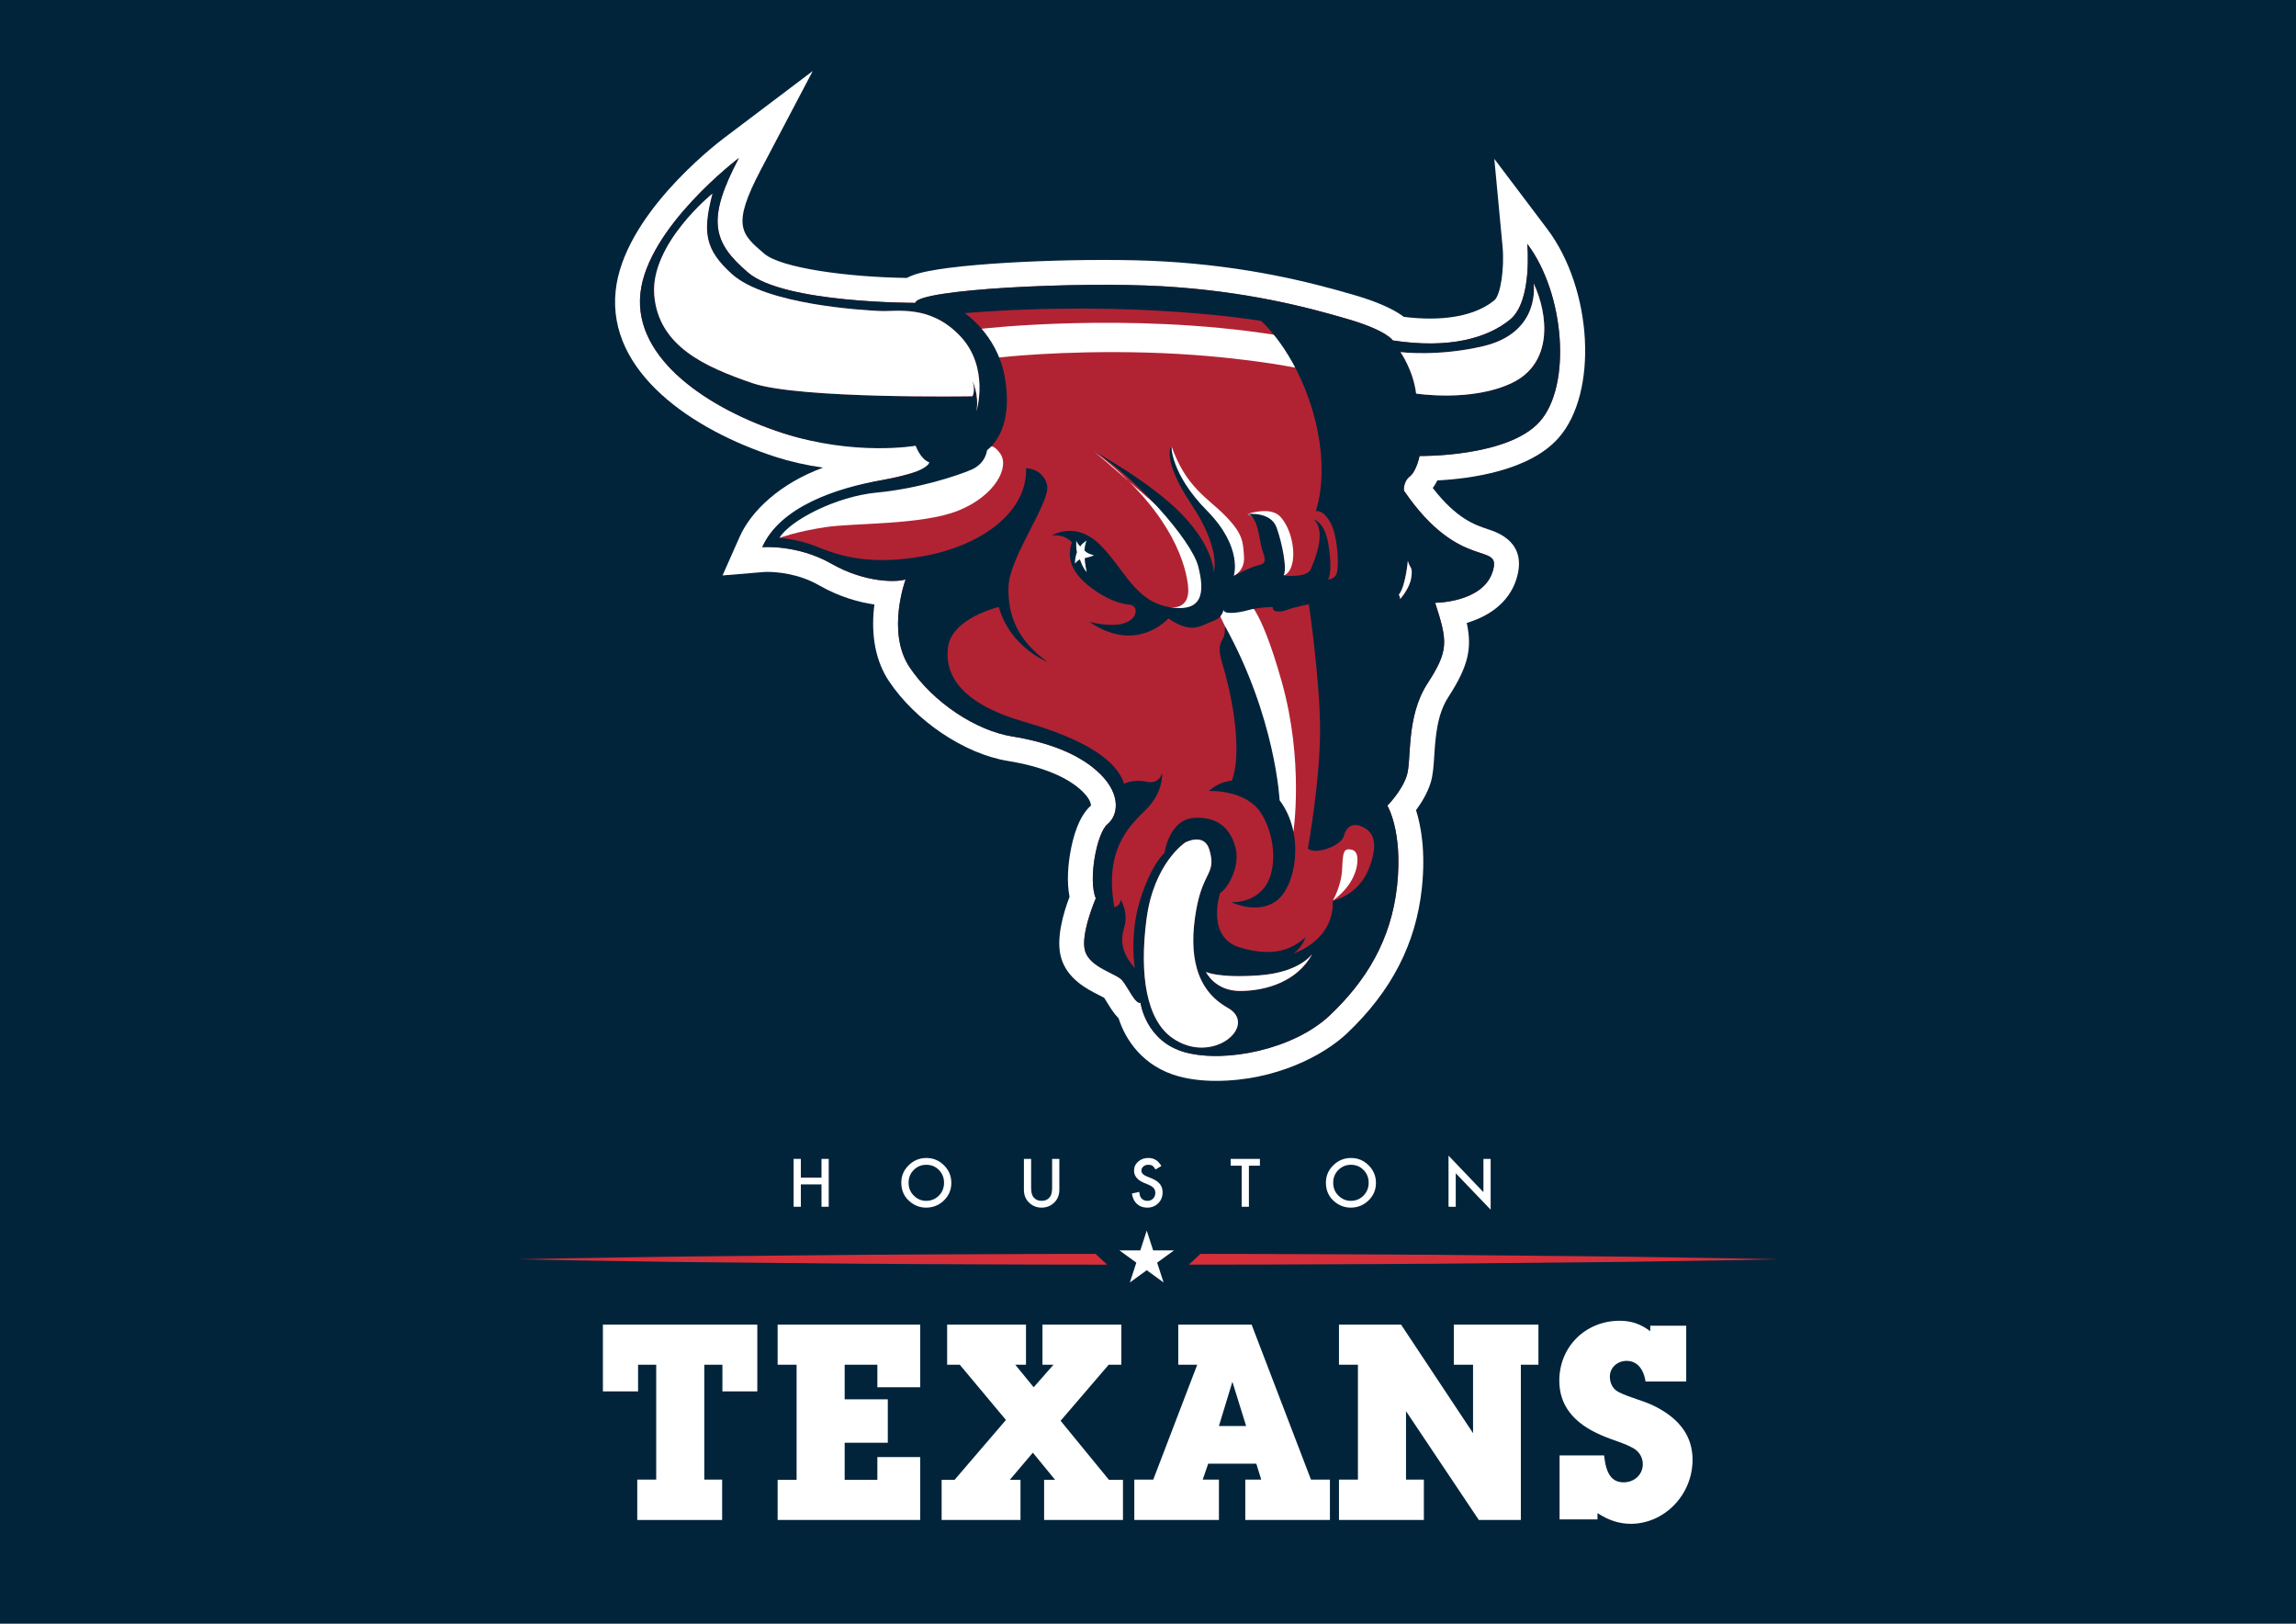 <?xml version="1.0" encoding="utf-8"?>
<!-- Generator: Adobe Illustrator 16.0.0, SVG Export Plug-In . SVG Version: 6.00 Build 0)  -->
<!DOCTYPE svg PUBLIC "-//W3C//DTD SVG 1.1//EN" "http://www.w3.org/Graphics/SVG/1.1/DTD/svg11.dtd">
<svg version="1.1" xmlns="http://www.w3.org/2000/svg" xmlns:xlink="http://www.w3.org/1999/xlink" x="0px" y="0px"
	 width="841.89px" height="595.28px" viewBox="0 0 841.89 595.28" enable-background="new 0 0 841.89 595.28" xml:space="preserve">
<g id="Layer_1">
	<rect fill="#02243B" width="841.89" height="595.28"/>
</g>
<g id="Layer_2">
	<g>
		<path fill="#FFFFFF" d="M445.857,396.263c-4.956,0-9.507-0.545-13.527-1.622c-13.321-3.578-19.739-13.623-22.153-21.293
			c-1.737-1.751-3.046-3.896-4.161-5.724c-0.335-0.548-0.792-1.295-1.139-1.82c-0.49-0.271-1.21-0.633-1.78-0.919
			c-4.374-2.201-11.695-5.889-13.984-13.672c-2.037-6.924,0.821-16.554,3.061-22.424c-1.133-5.721-0.41-12.146,0.228-15.91
			c0.993-5.867,3.12-13.61,7.623-17.539c0.042-0.583-0.317-2.399-2.889-4.97c-5.405-5.406-14.933-9.345-27.549-11.391
			c-15.922-2.582-33.883-14.644-43.675-29.333c-4.714-7.073-6.585-16.404-5.41-26.985c0.04-0.352,0.081-0.7,0.125-1.043
			c-5.275-0.757-12.548-2.61-20.256-7.015c-7.792-4.453-15.86-4.934-18.967-4.934c-0.651,0-1.069,0.021-1.193,0.03l-15.27,1.272
			l6.216-14.034c4.186-9.535,14.771-19.662,30.644-25.493c-6.243-0.889-12.124-2.224-17.597-3.999
			c-30.276-9.819-61.534-30.934-58.465-60.745c2.828-27.472,35.926-53.204,39.691-56.047l32.587-24.615L279,62.183
			c-10.817,20.558-7.288,23.562,1.238,30.821c6.255,5.326,30.886,8.604,52.276,8.889c2.815-1.488,5.995-2.116,8.065-2.523
			c4.276-0.843,10.154-1.592,17.467-2.225c13.349-1.156,30.798-1.845,46.677-1.845c8.381,0,15.815,0.185,22.098,0.55
			c30.6,1.78,53.371,7.524,69.793,12.331c8.242,2.413,14.313,5.085,18.142,7.983c3.341,0.418,6.555,0.631,9.584,0.63
			c12.804,0,19.91-3.65,23.618-6.713c2.271-1.876,3.748-11.695,2.983-19.825l-3.01-32.015l19.373,25.665
			c16.678,22.094,18.77,60.033,4.221,76.594c-10.677,12.156-32.454,15.015-44.48,15.638c-0.473,0.943-1.03,1.886-1.68,2.778
			c8.756,11.322,15.563,13.57,20.229,15.112c3.619,1.195,14.633,4.835,10.445,18.238c-2.832,9.058-10.623,13.845-18.218,16.108
			c1.997,9.288,0.649,15.75-6.79,27.248c-4.146,6.405-4.687,14.759-5.123,21.472c-0.246,3.808-0.459,7.094-1.338,9.906
			c-1.196,3.826-3.375,7.358-5.342,10.019c1.809,5.7,3.572,15.18,2.13,28.636c-2.184,20.386-11.171,37.79-27.475,53.214
			C485.399,386.892,467.73,396.263,445.857,396.263z"/>
		<path fill="#B12333" d="M560.022,89.401c0,0,1.969,20.917-6.257,27.712c-8.224,6.794-22.349,10.905-43.087,7.687
			c0,0-1.968-3.575-16.628-7.866c-14.659-4.291-37.009-10.19-67.76-11.979c-30.75-1.789-89.93,1.073-90.644,6.079
			c0,0-48.093,0.178-61.324-11.085c-13.23-11.264-15.197-19.588-3.397-42.015c0,0-33.611,25.388-36.114,49.703
			c-2.504,24.314,25.744,42.551,52.204,51.132c26.462,8.582,56.14,3.218,56.14,3.218s1.787,5.006,5.005,6.079
			c0,0-7.413,4.556-24.314,7.867c-15.337,3.004-37.903,10.012-44.339,24.672c0,0,12.874-1.073,25.389,6.078
			c12.515,7.152,24.314,6.795,27.174,5.722c0,0-7.151,19.308,1.431,32.181c8.582,12.872,24.314,23.243,37.545,25.388
			c13.231,2.146,25.03,6.437,32.54,13.945c7.508,7.509,6.435,15.018,2.502,18.236c-3.933,3.219-7.151,20.381-4.29,27.178
			c0,0-5.722,13.227-3.934,19.308c1.788,6.077,11.442,8.225,13.587,10.729c2.145,2.503,4.886,8.938,6.734,8.223
			c0,0,1.848,14.305,16.508,18.236c14.66,3.934,39.691-1.073,52.92-13.589c13.23-12.515,22.527-27.532,24.674-47.558
			c2.146-20.022-3.577-29.318-3.577-29.318s5.363-5.366,7.152-11.086c1.788-5.721-0.358-21.454,7.509-33.611
			c7.866-12.157,7.51-15.375,2.86-29.678c0,0,17.521,0,21.097-11.442c3.577-11.443-11.8,0.714-32.54-29.68
			c0,0-0.355-3.217,2.146-5.184c2.503-1.967,3.575-7.51,3.575-7.51s32.539,0.537,44.16-12.693
			C576.292,141.249,573.789,107.638,560.022,89.401z"/>
		<g>
			<path fill="#FFFFFF" d="M285.766,197.209c0,0,6.257-2.325,16.805-3.934c10.549-1.609,35.4-0.715,48.809-6.079
				c13.409-5.364,18.952-15.912,15.376-20.918c-3.576-5.006-4.828-1.251-4.828-1.251l-23.599,10.012l-30.394,6.615l-19.13,9.297
				L285.766,197.209z"/>
			<path fill="#FFFFFF" d="M428.615,222.538c0,0,8.226,1.846,6.973-8.166c-1.251-10.012-8.046-28.782-34.505-48.986l31.644,27.353
				l9.655,14.303v15.496l-5.9,3.813L428.615,222.538z"/>
			<path fill="#FFFFFF" d="M452.394,211.155c0,0,4.113-1.789,3.756-7.152c-0.358-5.363-0.358-8.223-6.795-14.839
				c-6.436-6.615-14.482-10.368-19.846-25.744v4.916l3.309,7.956l8.938,12.425l6.257,10.795l1.789,10.66L452.394,211.155z"/>
			<path fill="#FFFFFF" d="M470.63,210.977c0,0,2.593-0.359,3.397-5.365c0.805-5.005-0.983-12.425-4.648-16.269
				c-3.666-3.844-11.979-0.894-11.979-0.894l6.795,3.754l2.056,8.939L470.63,210.977z"/>
			<path fill="#FFFFFF" d="M359.939,120.529c0,0,53.552-6.168,107.151,2.181l7.857,5.309v6.773c0,0-22.554-4.627-54.198-5.521
				c-31.646-0.895-54.362,1.792-54.362,1.792l-6.449-4.499V120.529z"/>
			<path fill="#FFFFFF" d="M447.611,226.351l1.386,2.86l13.498,60.743l11.77,14.919c0,0,3.919-25.78-4.261-54.877
				c-8.179-29.097-13.141-29.768-13.141-29.768l-10.056,1.073L447.611,226.351z"/>
			<path fill="#FFFFFF" d="M488.688,330.227c0,0,3.174-5.41,3.441-11.579c0.268-6.167,0.536-7.509,2.95-7.24
				c2.414,0.27,2.95,2.28,2.547,5.499C497.225,320.124,495.169,325.443,488.688,330.227z"/>
		</g>
		<path fill="#02243B" d="M560.022,89.401c0,0,1.969,20.917-6.257,27.712c-8.224,6.794-22.349,10.905-43.087,7.687
			c0,0-1.968-3.575-16.628-7.866c-14.659-4.291-37.009-10.19-67.76-11.979c-30.75-1.789-89.93,1.073-90.644,6.079
			c0,0-48.093,0.178-61.324-11.085c-13.23-11.264-15.197-19.588-3.397-42.015c0,0-33.611,25.388-36.114,49.703
			c-2.504,24.314,25.744,42.551,52.205,51.132c26.461,8.582,48.733,4.649,48.733,4.649s1.788,5.006,5.006,6.079
			c0,0-0.256,3.627-16.909,6.436c-17.501,2.952-37.902,10.012-44.339,24.672c0,0,12.874-1.073,25.388,6.078
			c12.516,7.152,24.315,6.795,27.175,5.722c0,0-7.151,19.308,1.431,32.181c8.582,12.872,24.315,23.243,37.545,25.388
			c13.23,2.146,25.03,6.437,32.539,13.945c7.509,7.509,6.436,15.018,2.502,18.236c-3.933,3.219-7.15,20.381-4.29,27.178
			c0,0-5.722,13.227-3.934,19.308c1.788,6.077,11.442,8.225,13.587,10.729c2.145,2.503,4.886,8.938,6.734,8.223
			c0,0,1.848,14.305,16.508,18.236c14.66,3.934,39.691-1.073,52.92-13.589c13.23-12.515,22.527-27.532,24.674-47.558
			c2.146-20.022-3.577-29.318-3.577-29.318s5.363-5.366,7.152-11.086c1.788-5.721-0.358-21.454,7.509-33.611
			c7.866-12.157,7.51-15.375,2.86-29.678c0,0,17.521,0,21.097-11.442c3.577-11.443-11.8,0.714-32.54-29.68
			c0,0-0.355-3.217,2.146-5.184c2.503-1.967,3.575-7.51,3.575-7.51s32.539,0.537,44.16-12.693
			C576.292,141.249,573.789,107.638,560.022,89.401z M275.843,140.444c-17.164-5.9-34.327-13.409-35.937-32.181
			c-1.609-18.773,21.321-37.277,21.321-37.277c-3.755,14.348-2.657,20.628,7.132,29.478c12.458,11.264,48.247,13.296,54.415,13.564
			c6.168,0.269,18.236-2.414,29.232,9.118c10.996,11.532,6.034,27.623,6.034,27.623c1.073-6.034-1.474-11.129-1.474-11.129
			c1.206,3.621,0,5.632,0,5.632S293.007,146.344,275.843,140.444z M429.777,380.464c-9.313-6.603-12.068-22.796-9.386-43.445
			c2.682-20.648,14.213-28.157,14.213-28.157s6.973-3.755,8.85,2.681c2.625,9.002-2.279,7.644-4.827,21.992
			c-2.98,16.783,0,29.498,11.532,35.935C461.691,375.904,444.528,390.923,429.777,380.464z M454.718,363.303
			c-9.297,0-12.515-6.974-12.515-6.974s4.469,2.325,19.488,1.251c15.018-1.071,19.487-7.868,19.487-7.868
			C475.718,359.93,464.016,363.303,454.718,363.303z M502.098,318.069c-3.934,10.367-13.41,12.157-13.41,12.157
			c0.536,14.66-14.302,19.309-14.302,19.309c3.217-2.322,4.29-5.9,4.29-5.9c-4.647,4.114-11.264,7.51-23.958,3.755
			s-7.33-20.024-7.33-20.024c2.861-1.609,7.33-9.654,5.722-16.27c-1.609-6.614-5.901-11.799-15.197-11.264
			c-9.298,0.537-10.905,12.874-10.905,12.874s-4.648,3.754-8.82,16.804s-2.087,25.39-2.087,25.39
			c-3.754-4.291-5.72-8.762-3.932-14.662c1.787-5.898-1.251-10.368-1.251-10.368c-0.179,2.503-2.325,2.68-2.325,2.68
			c-3.576-20.382,4.649-28.963,11.442-35.576c6.795-6.617,6.079-13.589,6.079-13.589s-0.894,4.291-5.721,3.218
			s-8.224,0.716-8.224,0.716c-2.682-8.583-14.303-16.27-36.651-22.707c-22.348-6.436-29.321-16.627-27.891-27.354
			c1.431-10.728,18.593-14.719,18.593-14.719c4.292,14.959,17.818,20.083,17.818,20.083c-10.43-7.509-14.599-16.449-14.241-27.533
			c0.357-11.085,15.733-31.288,14.124-37.366c-1.608-6.08-7.688-6.079-7.688-6.079c0.537,16.091-16.448,28.606-38.26,32.36
			c-21.812,3.755-32.897-1.43-39.333-3.933c-6.436-2.503-12.873-2.86-12.873-2.86c3.933-6.437,20.74-15.197,35.757-16.627
			c15.018-1.43,29.321-6.079,34.685-8.403c5.363-2.325,5.72-7.151,5.72-7.151c4.47-3.396,9.297-11.8,6.437-27.176
			c-2.86-15.376-14.661-23.064-14.661-23.064c63.112-5.006,108.702,2.862,108.702,2.862s12.336,10.548,18.951,33.119
			c6.616,22.571,1.071,36.607,1.071,36.607s2.861-0.714,5.544,4.471c2.682,5.185,3.038,16.091,2.145,18.415
			c-0.894,2.324-3.218,2.146-3.218,2.146c1.252-1.251,1.252-8.224-0.179-14.66c-1.432-6.437-5.006-7.33-5.006-7.33
			c4.827,4.291,0.357,14.839-1.072,18.235c-1.431,3.397-10.013,2.325-10.013,2.325c1.43-1.967-0.357-11.442-2.503-17.521
			c-2.146-6.079-10.728-5.007-10.728-5.007c3.934,0.715,4.292,9.476,5.363,12.873c1.073,3.397,1.967,5.186-1.251,5.9
			c-3.219,0.715-9.118,3.933-9.118,3.933s3.575-10.369-9.833-23.957c-13.408-13.588-13.052-23.779-13.052-23.779
			s-3.754,4.827,7.331,21.454c11.084,16.628,8.223,24.852,8.223,24.852s0-8.939-11.441-20.918
			c-11.443-11.979-32.539-23.421-32.539-23.421c15.197,9.475,35.757,32.539,38.26,42.193c2.504,9.655,1.786,17.165-10.728,14.959
			c-12.515-2.206-16.27-13.886-25.259-22.825c-8.989-8.939-17.649-3.397-17.649-3.397c5.006-0.536,7.331,2.503,7.331,2.503
			c-1.431,4.291-1.61,10.012,6.794,16.448c8.402,6.437,14.66,6.437,14.66,6.437c3.039,0.714,2.681,5.184-2.324,6.793
			c-5.006,1.609-12.694-0.537-12.694-0.537s7.152,5.543,15.554,5.007c8.402-0.537,13.408-6.257,13.408-6.257
			c8.761,6.079,11.979,2.502,16.093,1.072c4.11-1.43,4.11-4.47,4.11-4.47c-0.357,2.146,5.364,1.431,9.118,0.358
			c3.755-1.073,8.94-1.132,8.94-1.132c-0.18,2.265,3.217,1.847,5.542,0.953s7.687-1.966,7.687-1.966s4.113,27.712,4.113,46.306
			c0,18.593-4.469,43.265-4.469,43.265c2.859,2.502,12.336-1.073,13.229-4.648c0.893-3.574,3.396-4.828,6.615-3.396
			C502.632,304.479,506.028,307.7,502.098,318.069z M516.22,205.611c0.805,2.95,1.878,2.057,1.252,6.168
			c-0.625,4.113-4.112,7.868-4.112,7.868c0.089-0.894-0.446-1.61-0.446-1.61C515.417,214.999,516.22,205.611,516.22,205.611z
			 M554.48,140.354c-14.84,7.151-35.22,3.934-35.22,3.934c-1.074-8.582-5.723-15.197-5.723-15.197s13.615,1.729,30.215-2.145
			c21.454-5.006,18.594-23.063,18.594-23.063C567.89,115.683,569.32,133.204,554.48,140.354z"/>
		<path fill="#02243B" d="M448.997,229.211c0,0,0.537,2.805-0.536,4.799c-1.073,1.995-2.146,3.425,0,10.219
			s7.688,29.858,3.218,42.016c0,0-4.292,0-8.403,3.754c0,0,13.767-0.717,19.309,8.401c5.543,9.118,5.544,21.455,0.895,27.177
			c-4.649,5.721-11.979,5.185-11.979,5.185s9.833,4.828,16.806-0.717c6.973-5.541,10.19-24.313,0.894-36.65
			C469.199,293.396,467.771,263.001,448.997,229.211z"/>
		<path fill="#FFFFFF" d="M398.468,198.193c0,0-1.676,0.939-2.347,2.146c0,0-1.14-1.073-1.475-2.146c0,0-0.134,3.218,0.268,4.224
			c0,0-0.805,1.877-0.738,4.224c0,0,0.738-1.073,1.811-1.542c0,0,1.006,3.151,2.481,4.626c0,0-0.737-3.352-0.737-5.095
			c0,0,2.949-0.671,3.352-1.073c0,0-2.552-0.537-3.455-1.811C397.628,201.747,397.797,199.467,398.468,198.193z"/>
		<path fill="#FFFFFF" d="M516.22,205.611c0.805,2.95,1.878,2.056,1.252,6.168c-0.625,4.113-4.112,7.868-4.112,7.868
			c0.089-0.895-0.446-1.61-0.446-1.61C515.417,214.998,516.22,205.611,516.22,205.611z"/>
		<path fill="#FFFFFF" d="M275.843,140.444c-17.164-5.9-34.327-13.409-35.937-32.181c-1.609-18.773,21.321-37.277,21.321-37.277
			c-3.755,14.348-2.657,20.628,7.132,29.478c12.458,11.264,48.247,13.296,54.415,13.564c6.168,0.269,18.236-2.414,29.232,9.118
			c10.996,11.532,6.034,27.623,6.034,27.623c1.073-6.034-1.474-11.129-1.474-11.129c1.206,3.621,0,5.632,0,5.632
			S293.007,146.344,275.843,140.444z"/>
		<path fill="#FFFFFF" d="M429.777,380.464c-9.313-6.603-12.068-22.796-9.386-43.445c2.682-20.648,14.213-28.157,14.213-28.157
			s6.973-3.755,8.85,2.681c2.625,9.002-2.279,7.644-4.827,21.992c-2.979,16.783,0,29.498,11.532,35.935
			C461.691,375.904,444.528,390.923,429.777,380.464z"/>
		<path fill="#FFFFFF" d="M554.48,140.354c-14.84,7.151-35.219,3.934-35.219,3.934c-1.073-8.582-5.724-15.197-5.724-15.197
			s13.615,1.729,30.215-2.145c21.454-5.006,18.594-23.063,18.594-23.063C567.891,115.683,569.32,133.204,554.48,140.354z"/>
		<path fill="#FFFFFF" d="M454.718,363.303c-9.297,0-12.515-6.974-12.515-6.974s4.469,2.325,19.488,1.251
			c15.018-1.071,19.487-7.868,19.487-7.868C475.718,359.93,464.016,363.303,454.718,363.303z"/>
	</g>
	<g>
		<path fill="#FFFFFF" d="M264.793,542.441v14.809h-31.128v-14.809h6.951v-42.108h-6.649v9.771h-12.895v-24.479h56.615v24.479
			h-12.794v-9.771h-6.648v42.108H264.793z"/>
		<path fill="#FFFFFF" d="M321.708,534.181h15.715v23.069H285.14v-14.708h6.951v-42.209h-6.951v-14.708h52.283v22.969h-15.715
			v-8.261H309.72v12.692h15.816v15.917H309.72v13.6h11.988V534.181z"/>
		<path fill="#FFFFFF" d="M374.19,542.542v14.708h-28.912v-14.708h4.735l18.838-21.961l-16.924-20.248h-4.634v-14.708h28.912v14.708
			h-3.929l6.75,8.261l7.253-8.261h-4.029v-14.708h28.912v14.708h-4.634l-17.629,20.551l17.73,21.658h5.138v14.708h-28.912v-14.708
			h4.03l-8.16-9.973l-8.462,9.973H374.19z"/>
		<path fill="#FFFFFF" d="M441.009,542.441h5.943v14.809h-31.027v-14.809h6.951l16.118-42.108h-6.951v-14.708h26.896l21.76,56.816
			h6.951v14.809h-31.027v-14.809h5.843l-1.813-5.843h-17.629L441.009,542.441z M451.889,506.578l-4.937,16.22h9.974L451.889,506.578
			z"/>
		<path fill="#FFFFFF" d="M522.1,542.441v14.809h-31.128v-14.809h6.95v-42.108h-6.95v-14.708h22.767l26.394,39.792v-25.084h-7.052
			v-14.708h31.027v14.708h-6.447v56.917h-15.412l-26.696-39.893v25.084H522.1z"/>
		<path fill="#FFFFFF" d="M585.764,557.049h-13.902v-23.473h16.32c0.705,6.75,2.82,9.873,7.152,9.873
			c4.029,0,7.051-2.922,7.051-6.649c0-2.316-1.209-4.433-3.123-5.641c-3.324-2.016-7.555-3.022-11.987-4.937
			c-10.376-4.433-15.514-11.081-15.514-20.047c0-12.391,9.57-21.961,22.163-21.961c4.23,0,7.756,1.209,11.182,3.828v-2.015h13.197
			v20.449h-14.91c-0.806-4.936-3.324-7.555-6.951-7.555c-3.525,0-6.145,2.619-6.145,5.741c0,2.619,1.209,4.635,3.123,5.642
			c4.533,2.317,9.67,3.224,14.104,5.642c8.764,4.634,13.096,10.98,13.096,19.241c0,12.895-10.377,23.472-22.666,23.472
			c-4.231,0-8.16-1.31-12.189-3.929V557.049z"/>
	</g>
	<g>
		<path fill="#FFFFFF" d="M293.655,431.732h7.571v-6.865h2.648v17.551h-2.648v-8.195h-7.571v8.195h-2.648v-17.551h2.648V431.732z"/>
		<path fill="#FFFFFF" d="M330.485,433.562c0-2.47,0.906-4.592,2.717-6.365c1.804-1.773,3.971-2.66,6.502-2.66
			c2.501,0,4.646,0.895,6.434,2.683c1.796,1.789,2.694,3.938,2.694,6.445c0,2.523-0.902,4.665-2.705,6.423
			c-1.812,1.766-3.998,2.648-6.559,2.648c-2.266,0-4.301-0.784-6.104-2.354C331.478,438.648,330.485,436.374,330.485,433.562z
			 M333.156,433.591c0,1.938,0.652,3.532,1.955,4.782c1.296,1.249,2.792,1.874,4.49,1.874c1.841,0,3.395-0.637,4.661-1.908
			c1.265-1.287,1.898-2.854,1.898-4.702c0-1.87-0.625-3.438-1.876-4.702c-1.243-1.271-2.781-1.908-4.615-1.908
			c-1.827,0-3.369,0.637-4.626,1.908C333.785,430.191,333.156,431.744,333.156,433.591z"/>
		<path fill="#FFFFFF" d="M378.091,424.867v10.563c0,1.507,0.246,2.608,0.739,3.306c0.735,1.007,1.77,1.511,3.104,1.511
			c1.341,0,2.379-0.504,3.115-1.511c0.492-0.674,0.739-1.776,0.739-3.306v-10.563h2.648v11.299c0,1.849-0.576,3.372-1.728,4.569
			c-1.296,1.334-2.887,2.001-4.774,2.001c-1.887,0-3.475-0.667-4.763-2.001c-1.152-1.197-1.728-2.721-1.728-4.569v-11.299H378.091z"
			/>
		<path fill="#FFFFFF" d="M425.845,427.47l-2.148,1.273c-0.401-0.697-0.784-1.151-1.147-1.364c-0.379-0.242-0.868-0.363-1.467-0.363
			c-0.735,0-1.345,0.208-1.83,0.625c-0.485,0.41-0.728,0.926-0.728,1.548c0,0.856,0.637,1.547,1.91,2.07l1.75,0.716
			c1.425,0.577,2.467,1.28,3.126,2.11c0.659,0.831,0.989,1.849,0.989,3.055c0,1.615-0.538,2.95-1.614,4.004
			c-1.084,1.062-2.43,1.593-4.036,1.593c-1.523,0-2.781-0.453-3.774-1.359c-0.978-0.904-1.587-2.176-1.83-3.812l2.683-0.592
			c0.121,1.031,0.333,1.743,0.637,2.138c0.545,0.758,1.341,1.137,2.387,1.137c0.826,0,1.511-0.276,2.058-0.829
			c0.545-0.553,0.818-1.254,0.818-2.102c0-0.341-0.048-0.653-0.143-0.938c-0.096-0.284-0.242-0.545-0.443-0.783
			c-0.201-0.239-0.461-0.462-0.779-0.671c-0.318-0.208-0.697-0.406-1.136-0.596l-1.694-0.704c-2.402-1.016-3.603-2.499-3.603-4.453
			c0-1.317,0.504-2.42,1.512-3.306c1.008-0.894,2.262-1.34,3.763-1.34C423.128,424.526,424.708,425.508,425.845,427.47z"/>
		<path fill="#FFFFFF" d="M457.945,427.356v15.062h-2.648v-15.062h-4.035v-2.489h10.709v2.489H457.945z"/>
		<path fill="#FFFFFF" d="M486.182,433.562c0-2.47,0.906-4.592,2.717-6.365c1.805-1.773,3.971-2.66,6.502-2.66
			c2.502,0,4.646,0.895,6.434,2.683c1.797,1.789,2.695,3.938,2.695,6.445c0,2.523-0.902,4.665-2.705,6.423
			c-1.812,1.766-3.998,2.648-6.559,2.648c-2.268,0-4.301-0.784-6.105-2.354C487.176,438.648,486.182,436.374,486.182,433.562z
			 M488.854,433.591c0,1.938,0.652,3.532,1.955,4.782c1.297,1.249,2.793,1.874,4.49,1.874c1.842,0,3.395-0.637,4.66-1.908
			c1.266-1.287,1.898-2.854,1.898-4.702c0-1.87-0.625-3.438-1.875-4.702c-1.244-1.271-2.781-1.908-4.615-1.908
			c-1.826,0-3.369,0.637-4.627,1.908C489.482,430.191,488.854,431.744,488.854,433.591z"/>
		<path fill="#FFFFFF" d="M531.139,442.418v-18.744l12.801,13.391v-12.197h2.648v18.619l-12.799-13.356v12.288H531.139z"/>
	</g>
	<g>
		<g>
			<path fill="#D62F3A" d="M401.708,459.699c-7.988,0.013-15.948,0.026-23.835,0.039c-14.208,0.059-28.189,0.116-41.72,0.172
				c-13.53,0.04-26.61,0.19-39.013,0.305c-12.403,0.117-24.129,0.229-34.954,0.331c-10.824,0.078-20.747,0.239-29.542,0.381
				c-8.795,0.136-16.462,0.255-22.777,0.353c-12.628,0.247-19.845,0.388-19.845,0.388s7.216,0.141,19.845,0.388
				c6.314,0.098,13.982,0.217,22.777,0.353c8.795,0.142,18.717,0.303,29.542,0.381c10.825,0.103,22.551,0.214,34.954,0.331
				c12.403,0.114,25.483,0.265,39.013,0.305c13.531,0.056,27.512,0.113,41.72,0.172c8.635,0.015,19.358,0.028,28.109,0.043
				L401.708,459.699z"/>
			<path fill="#D62F3A" d="M632.022,461.277c-6.314-0.098-13.981-0.218-22.776-0.355c-8.795-0.144-18.718-0.301-29.542-0.381
				c-10.824-0.103-22.551-0.215-34.954-0.333s-25.482-0.262-39.014-0.302c-13.53-0.056-27.512-0.112-41.719-0.17
				c-7.887-0.013-15.846-0.025-23.832-0.038l-4.275,3.941c8.751-0.015,19.473-0.028,28.107-0.042
				c14.207-0.058,28.188-0.114,41.719-0.17c13.531-0.04,26.61-0.184,39.014-0.302s24.13-0.23,34.954-0.333
				c10.824-0.08,20.747-0.237,29.542-0.381c8.795-0.138,16.462-0.258,22.776-0.355c12.628-0.248,19.845-0.39,19.845-0.39
				S644.65,461.525,632.022,461.277z"/>
		</g>
		<polygon fill="#FFFFFF" points="420.48,451.159 422.84,458.421 430.476,458.421 424.298,462.909 426.657,470.172 420.48,465.684 
			414.302,470.172 416.662,462.909 410.484,458.421 418.12,458.421 		"/>
	</g>
	<g>
	</g>
	<g>
	</g>
	<g>
	</g>
	<g>
	</g>
	<g>
	</g>
</g>
</svg>
